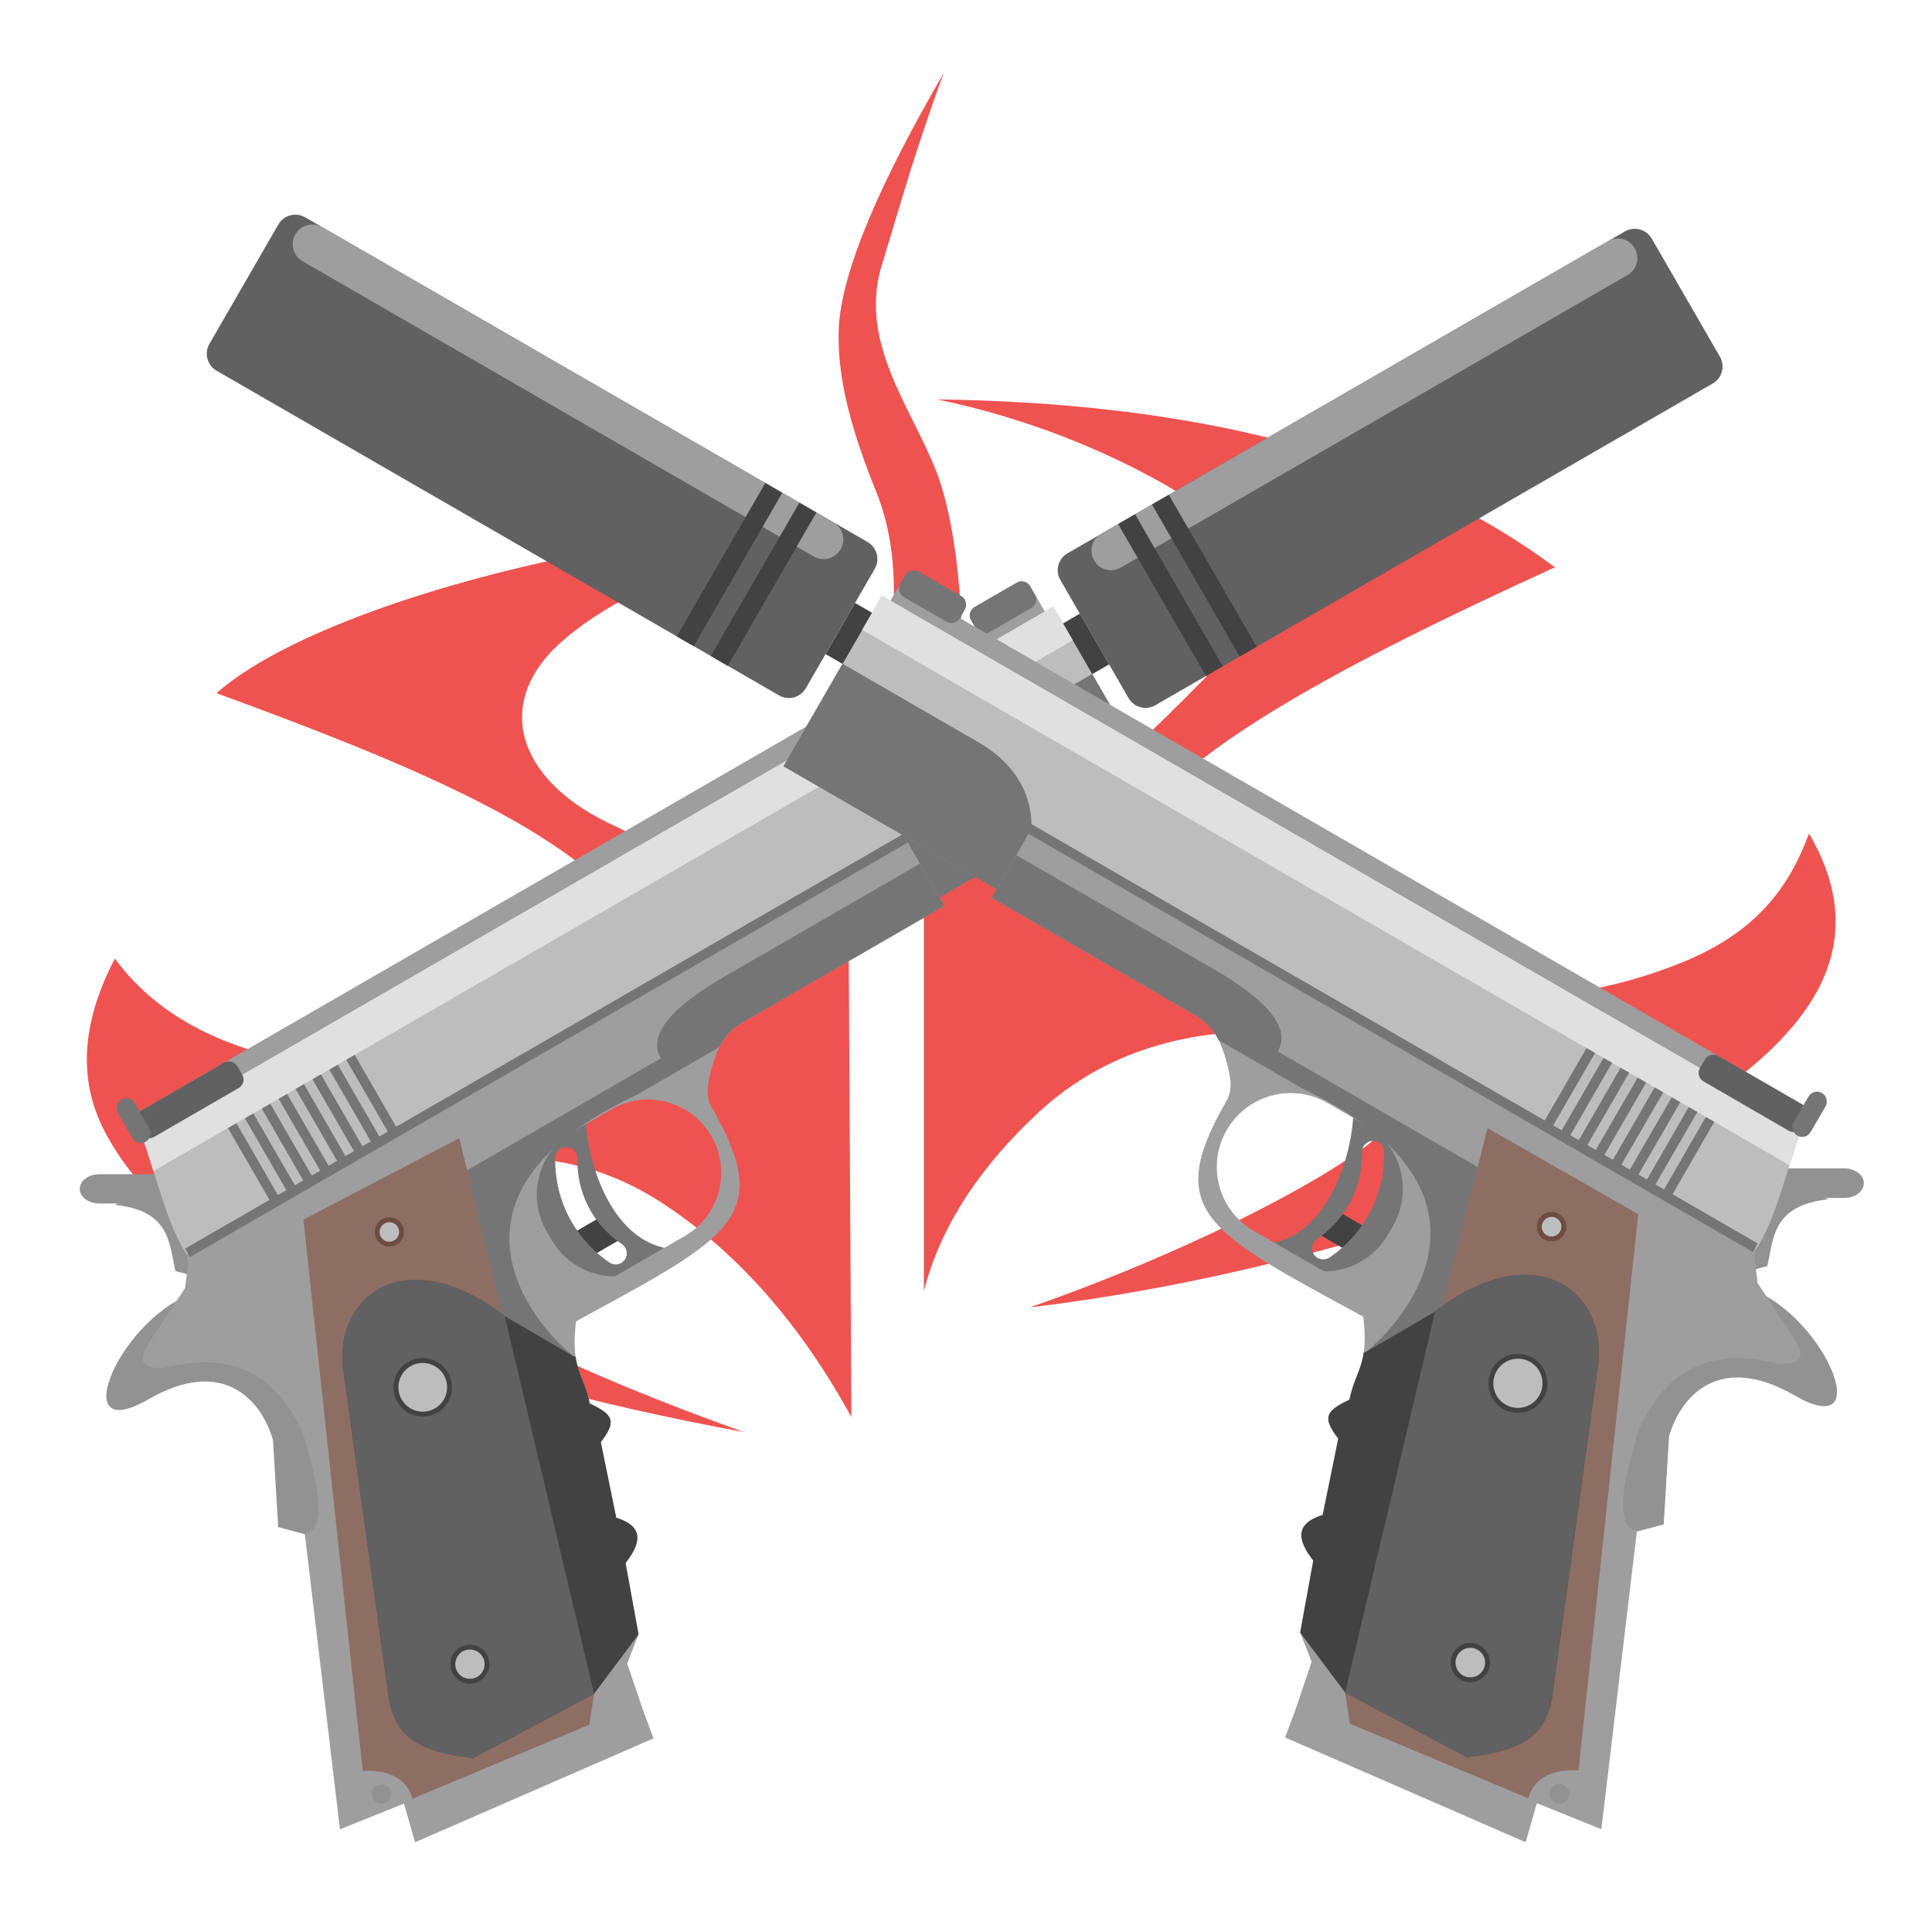 
<svg xmlns="http://www.w3.org/2000/svg" xmlns:xlink="http://www.w3.org/1999/xlink" width="64px" height="64px" viewBox="0 0 64 64" version="1.1">
<g id="surface1">
<path style=" stroke:none;fill-rule:evenodd;fill:rgb(93.725%,32.549%,31.373%);fill-opacity:1;" d="M 31.27 2.406 C 29.223 5.922 27.867 8.961 27.785 10.887 C 27.715 12.613 28.27 14.41 29.031 16.305 C 29.824 18.273 29.906 21.012 28.645 25.539 L 31.594 24.32 C 32.094 22.094 31.852 18.176 31.156 16.012 C 30.449 13.816 28.383 11.508 29.203 8.809 C 29.355 8.316 29.543 7.68 29.762 6.953 C 30.168 5.605 30.684 3.961 31.27 2.406 Z M 27.629 17.371 C 20.105 17.562 10.438 20.09 7.172 22.961 C 13.57 25.305 19.031 27.559 21.016 30.473 C 22.105 32.062 22.613 33.855 20.414 34.621 C 17.18 35.746 13.77 35.828 10.262 35.242 C 7.121 34.723 5.062 33.473 3.805 31.754 C 2.785 33.715 2.504 35.648 3.48 37.504 C 6.102 42.496 14.574 45.582 24.641 47.438 C 19.012 45.422 15.047 43.492 12.844 41.461 C 11.863 40.555 12.031 39.613 13.219 39.145 C 16.449 37.867 19.422 38.176 22.043 39.922 C 24.461 41.531 26.516 43.867 28.203 46.941 L 28.109 30.531 C 25.465 29.617 22.809 28.555 20.137 27.254 C 17.07 25.758 16.34 23.207 18.656 21.211 C 20.664 19.477 23.727 18.398 27.629 17.371 Z M 30.605 29.555 L 30.605 42.77 C 31.129 40.707 32.379 38.738 34.375 36.875 C 35.891 35.465 37.582 34.734 39.355 34.387 C 41.281 34.012 43.395 34.195 45.496 35.039 C 46.629 35.496 46.734 36.285 46.109 37.16 C 45.16 38.484 39.816 41.324 34.113 43.309 C 39.008 42.727 43.895 41.543 48.797 39.914 C 54.582 37.992 58.047 35.875 59.742 33.547 C 61.094 31.688 61.16 29.715 59.926 27.613 C 59.367 29.102 58.434 30.742 55.867 31.82 C 52.148 33.387 48.234 33.328 44.246 32.551 C 42.297 32.172 40.461 31.637 38.73 30.801 C 37.137 30.027 36.375 29.578 37.266 27.887 C 38.824 24.941 44.707 21.902 51.508 18.793 C 46.398 14.969 39.375 13.344 31.043 13.23 C 33.637 13.773 36.004 14.652 38.184 15.828 C 41.672 17.707 42.566 19.75 39.828 22.551 C 36.352 26.109 33.004 28.82 30.605 29.555 Z M 30.605 29.555 "/>
<path style=" stroke:none;fill-rule:nonzero;fill:rgb(25.882%,25.882%,25.882%);fill-opacity:1;" d="M 34.652 20.977 L 35.773 20.328 L 36.742 22.008 L 35.621 22.656 Z M 34.652 20.977 "/>
<path style=" stroke:none;fill-rule:nonzero;fill:rgb(57.647%,57.255%,57.255%);fill-opacity:1;" d="M 6.574 42.785 C 4.012 43.516 2.109 47.973 4.906 46.359 C 7.426 44.902 8.676 46.422 9.043 47.703 L 9.215 50.586 L 10.098 50.824 L 14.102 50.004 L 13.109 43.113 Z M 6.574 42.785 "/>
<path style=" stroke:none;fill-rule:nonzero;fill:rgb(61.961%,61.961%,61.961%);fill-opacity:1;" d="M 4.344 36.98 L 34.285 19.695 L 35.254 21.375 L 5.312 38.66 Z M 4.344 36.98 "/>
<path style=" stroke:none;fill-rule:nonzero;fill:rgb(57.647%,57.255%,57.255%);fill-opacity:1;" d="M 2.879 39.008 C 2.734 39.098 2.641 39.23 2.641 39.383 C 2.641 39.652 2.93 39.867 3.289 39.867 L 3.926 39.867 L 3.797 39.91 C 5.621 40.102 5.605 41.156 5.809 42.105 L 6.25 42.223 L 7.445 40.414 L 6.023 39.711 C 6.133 39.625 6.195 39.512 6.195 39.383 C 6.195 39.113 5.91 38.898 5.551 38.898 L 3.289 38.898 C 3.133 38.898 2.988 38.938 2.879 39.008 Z M 2.879 39.008 "/>
<path style=" stroke:none;fill-rule:nonzero;fill:rgb(25.882%,25.882%,25.882%);fill-opacity:1;" d="M 18.91 40.887 L 20.031 40.238 L 20.516 41.078 L 19.395 41.723 Z M 18.91 40.887 "/>
<path style=" stroke:none;fill-rule:nonzero;fill:rgb(45.882%,45.882%,45.882%);fill-opacity:1;" d="M 17.09 37.086 L 17.027 40.852 L 19.762 43.004 L 22.559 41.391 C 20.379 41.426 19.5 38.68 19.414 37.234 Z M 18.574 38.043 C 18.633 38.012 18.695 37.992 18.762 37.996 C 18.965 37.996 19.125 38.16 19.125 38.363 C 19.109 39.793 19.871 40.723 20.602 41.215 C 20.77 41.328 20.812 41.559 20.699 41.723 C 20.586 41.891 20.359 41.938 20.191 41.824 C 19.297 41.219 18.375 40.051 18.391 38.355 C 18.395 38.227 18.465 38.109 18.574 38.043 Z M 18.574 38.043 "/>
<path style=" stroke:none;fill-rule:nonzero;fill:rgb(74.118%,74.118%,74.118%);fill-opacity:1;" d="M 6.371 41.781 C 5.637 40.988 5.215 39.039 4.668 37.543 L 34.891 20.094 L 38.121 25.691 L 31.402 29.566 L 30.285 30.215 Z M 6.371 41.781 "/>
<path style=" stroke:none;fill-rule:nonzero;fill:rgb(87.843%,87.843%,87.843%);fill-opacity:1;" d="M 4.668 37.543 C 4.812 37.938 4.949 38.363 5.082 38.793 L 35.535 21.211 L 34.891 20.094 Z M 4.668 37.543 "/>
<path style=" stroke:none;fill-rule:nonzero;fill:rgb(38.039%,38.039%,38.039%);fill-opacity:1;" d="M 4.625 36.82 L 7.422 35.203 C 7.578 35.117 7.773 35.168 7.863 35.324 L 8.027 35.602 C 8.113 35.758 8.062 35.957 7.906 36.043 L 5.109 37.66 C 4.953 37.75 4.758 37.695 4.668 37.543 L 4.508 37.262 C 4.418 37.105 4.469 36.91 4.625 36.82 Z M 4.625 36.82 "/>
<path style=" stroke:none;fill-rule:nonzero;fill:rgb(45.882%,45.882%,45.882%);fill-opacity:1;" d="M 31.703 24.918 C 29.746 26.047 29.992 27.77 29.992 27.77 L 31.125 29.73 L 38.121 25.691 L 36.18 22.332 Z M 31.703 24.918 "/>
<path style=" stroke:none;fill-rule:nonzero;fill:rgb(61.961%,61.961%,61.961%);fill-opacity:1;" d="M 6.207 41.504 L 6.23 41.863 L 6.133 42.664 L 4.938 44.473 C 4.543 45.078 4.703 45.355 5.426 45.312 C 6.426 45.109 8.707 44.539 10.043 47.496 C 10.41 48.777 10.773 50.059 10.379 50.66 L 10.098 50.824 L 11.262 60.598 L 13.383 59.746 L 13.75 61.027 L 21.648 57.586 L 21.305 56.664 L 20.777 55.105 L 21.152 54.141 L 20.723 51.777 C 21.41 50.906 21.117 50.496 20.414 50.277 L 19.902 47.773 C 20.426 47.09 20.336 46.867 19.535 46.492 C 19.332 45.492 18.891 45.375 19.082 43.77 C 24.184 40.988 25.68 40.332 23.582 36.695 C 23.34 36.277 23.457 35.836 23.574 35.395 C 23.754 34.73 24.012 34.211 24.57 33.887 L 31.285 30.008 L 30.961 29.449 L 30.801 29.168 L 29.992 27.77 Z M 18.996 37.477 L 20.254 36.75 C 21.418 36.078 22.895 36.477 23.566 37.637 C 24.234 38.801 23.84 40.277 22.68 40.949 L 20.371 42.281 C 19.531 42.281 18.719 41.848 18.27 41.066 L 18.109 40.789 C 17.438 39.625 17.832 38.148 18.996 37.477 Z M 18.996 37.477 "/>
<path style=" stroke:none;fill-rule:nonzero;fill:rgb(45.882%,45.882%,45.882%);fill-opacity:1;" d="M 24.043 32.324 C 21.871 33.578 21.531 34.441 21.891 35.059 L 15.176 38.938 C 13.801 42.785 15.816 44.27 19.008 44.934 C 17.641 43.855 14.055 39.582 21.094 36.266 L 22.215 35.621 L 23.832 34.684 C 24 34.352 24.23 34.082 24.57 33.887 L 31.285 30.008 L 30.961 29.449 L 30.801 29.168 L 30.477 28.609 Z M 12.938 40.23 L 13.258 40.789 L 13.82 40.465 L 13.496 39.906 Z M 12.938 40.23 "/>
<path style=" stroke:none;fill-rule:nonzero;fill:rgb(55.294%,43.137%,38.824%);fill-opacity:1;" d="M 12.016 58.668 L 10.051 40.402 L 15.215 37.703 L 19.68 56.109 L 19.523 57.133 L 13.664 59.586 C 13.473 58.859 12.77 58.617 12.016 58.668 Z M 12.016 58.668 "/>
<path style=" stroke:none;fill-rule:nonzero;fill:rgb(25.882%,25.882%,25.882%);fill-opacity:1;" d="M 11.355 45.246 L 12.887 56.301 C 13.094 57.301 13.555 58.012 15.68 58.234 L 19.68 56.109 L 21.152 54.141 L 20.723 51.777 C 21.41 50.906 21.117 50.496 20.414 50.277 L 19.902 47.773 C 20.426 47.09 20.336 46.867 19.535 46.492 C 19.398 45.816 19.152 45.543 19.066 44.941 L 19.008 44.934 L 16.758 43.621 C 13.422 41.07 11.141 42.941 11.355 45.246 Z M 11.355 45.246 "/>
<path style=" stroke:none;fill-rule:nonzero;fill:rgb(38.039%,38.039%,38.039%);fill-opacity:1;" d="M 12.551 42.699 C 11.703 43.18 11.254 44.164 11.355 45.246 L 12.887 56.301 C 13.094 57.301 13.555 58.012 15.68 58.234 L 19.68 56.109 L 16.719 43.59 C 14.965 42.266 13.504 42.16 12.551 42.699 Z M 12.551 42.699 "/>
<path style=" stroke:none;fill-rule:nonzero;fill:rgb(57.647%,57.255%,57.255%);fill-opacity:1;" d="M 12.48 59.148 C 12.633 59.059 12.832 59.113 12.922 59.266 C 13.008 59.422 12.957 59.621 12.801 59.707 C 12.648 59.797 12.449 59.746 12.359 59.59 C 12.273 59.438 12.324 59.238 12.48 59.148 Z M 12.48 59.148 "/>
<path style=" stroke:none;fill-rule:nonzero;fill:rgb(25.882%,25.882%,25.882%);fill-opacity:1;" d="M 13.52 45.117 C 13.98 44.848 14.574 45.008 14.844 45.473 C 15.109 45.934 14.953 46.527 14.488 46.797 C 14.023 47.062 13.43 46.906 13.164 46.441 C 12.895 45.977 13.055 45.383 13.52 45.117 Z M 13.52 45.117 "/>
<path style=" stroke:none;fill-rule:nonzero;fill:rgb(25.882%,25.882%,25.882%);fill-opacity:1;" d="M 15.242 54.566 C 15.555 54.391 15.949 54.496 16.125 54.805 C 16.305 55.113 16.199 55.508 15.891 55.688 C 15.582 55.867 15.188 55.758 15.008 55.449 C 14.828 55.141 14.934 54.746 15.242 54.566 Z M 15.242 54.566 "/>
<path style=" stroke:none;fill-rule:nonzero;fill:rgb(42.745%,29.804%,25.49%);fill-opacity:1;" d="M 12.656 40.391 C 12.887 40.258 13.184 40.336 13.316 40.57 C 13.453 40.801 13.371 41.098 13.141 41.23 C 12.91 41.363 12.613 41.285 12.48 41.055 C 12.344 40.82 12.426 40.527 12.656 40.391 Z M 12.656 40.391 "/>
<path style=" stroke:none;fill-rule:nonzero;fill:rgb(45.882%,45.882%,45.882%);fill-opacity:1;" d="M 32.285 20.105 L 33.684 19.297 C 33.836 19.207 34.035 19.262 34.125 19.414 L 34.285 19.695 C 34.375 19.852 34.32 20.047 34.168 20.137 L 32.77 20.945 C 32.613 21.035 32.418 20.98 32.328 20.828 L 32.164 20.547 C 32.078 20.391 32.129 20.195 32.285 20.105 Z M 32.285 20.105 "/>
<path style=" stroke:none;fill-rule:nonzero;fill:rgb(45.882%,45.882%,45.882%);fill-opacity:1;" d="M 4.023 36.422 C 4.176 36.332 4.375 36.387 4.465 36.539 L 4.949 37.379 C 5.035 37.535 4.984 37.73 4.828 37.82 C 4.676 37.91 4.477 37.859 4.387 37.703 L 3.902 36.863 C 3.812 36.711 3.867 36.512 4.023 36.422 Z M 4.023 36.422 "/>
<path style=" stroke:none;fill-rule:nonzero;fill:rgb(45.882%,45.882%,45.882%);fill-opacity:1;" d="M 6.129 41.363 L 30.051 27.551 L 30.215 27.828 L 6.289 41.641 Z M 6.129 41.363 "/>
<path style=" stroke:none;fill-rule:nonzero;fill:rgb(45.882%,45.882%,45.882%);fill-opacity:1;" d="M 7.551 37.367 L 7.832 37.207 L 9.285 39.727 L 9.008 39.887 Z M 7.551 37.367 "/>
<path style=" stroke:none;fill-rule:nonzero;fill:rgb(45.882%,45.882%,45.882%);fill-opacity:1;" d="M 8.113 37.047 L 8.391 36.883 L 9.848 39.402 L 9.566 39.562 Z M 8.113 37.047 "/>
<path style=" stroke:none;fill-rule:nonzero;fill:rgb(45.882%,45.882%,45.882%);fill-opacity:1;" d="M 8.672 36.723 L 8.953 36.562 L 10.406 39.078 L 10.125 39.242 Z M 8.672 36.723 "/>
<path style=" stroke:none;fill-rule:nonzero;fill:rgb(45.882%,45.882%,45.882%);fill-opacity:1;" d="M 9.23 36.398 L 9.512 36.238 L 10.965 38.758 L 10.688 38.918 Z M 9.23 36.398 "/>
<path style=" stroke:none;fill-rule:nonzero;fill:rgb(45.882%,45.882%,45.882%);fill-opacity:1;" d="M 9.793 36.074 L 10.07 35.914 L 11.523 38.434 L 11.246 38.594 Z M 9.793 36.074 "/>
<path style=" stroke:none;fill-rule:nonzero;fill:rgb(45.882%,45.882%,45.882%);fill-opacity:1;" d="M 10.352 35.754 L 10.629 35.59 L 12.086 38.109 L 11.805 38.27 Z M 10.352 35.754 "/>
<path style=" stroke:none;fill-rule:nonzero;fill:rgb(45.882%,45.882%,45.882%);fill-opacity:1;" d="M 10.91 35.43 L 11.191 35.27 L 12.645 37.785 L 12.363 37.949 Z M 10.91 35.43 "/>
<path style=" stroke:none;fill-rule:nonzero;fill:rgb(45.882%,45.882%,45.882%);fill-opacity:1;" d="M 11.469 35.105 L 11.75 34.945 L 13.203 37.465 L 12.926 37.625 Z M 11.469 35.105 "/>
<path style=" stroke:none;fill-rule:nonzero;fill:rgb(45.882%,45.882%,45.882%);fill-opacity:1;" d="M 31.703 24.918 C 29.746 26.047 29.992 27.77 29.992 27.77 L 31.125 29.73 L 38.121 25.691 L 36.18 22.332 Z M 31.703 24.918 "/>
<path style=" stroke:none;fill-rule:nonzero;fill:rgb(74.118%,74.118%,74.118%);fill-opacity:1;" d="M 13.598 45.258 C 13.984 45.035 14.48 45.168 14.703 45.551 C 14.926 45.938 14.793 46.434 14.406 46.656 C 14.02 46.879 13.527 46.746 13.305 46.359 C 13.082 45.973 13.215 45.48 13.598 45.258 Z M 13.598 45.258 "/>
<path style=" stroke:none;fill-rule:nonzero;fill:rgb(74.118%,74.118%,74.118%);fill-opacity:1;" d="M 15.324 54.707 C 15.555 54.574 15.852 54.652 15.988 54.887 C 16.121 55.117 16.043 55.414 15.809 55.547 C 15.578 55.68 15.281 55.602 15.148 55.371 C 15.012 55.137 15.094 54.84 15.324 54.707 Z M 15.324 54.707 "/>
<path style=" stroke:none;fill-rule:nonzero;fill:rgb(74.118%,74.118%,74.118%);fill-opacity:1;" d="M 12.738 40.531 C 12.891 40.441 13.09 40.496 13.18 40.648 C 13.266 40.805 13.215 41.004 13.059 41.09 C 12.906 41.18 12.707 41.129 12.617 40.973 C 12.527 40.82 12.582 40.621 12.738 40.531 Z M 12.738 40.531 "/>
<path style=" stroke:none;fill-rule:nonzero;fill:rgb(38.039%,38.039%,38.039%);fill-opacity:1;" d="M 35.363 18.328 L 53.832 7.664 C 54.141 7.488 54.535 7.594 54.715 7.902 L 56.977 11.82 C 57.152 12.129 57.047 12.523 56.738 12.703 L 38.27 23.363 C 37.961 23.543 37.566 23.438 37.387 23.129 L 35.125 19.211 C 34.945 18.902 35.055 18.508 35.363 18.328 Z M 35.363 18.328 "/>
<path style=" stroke:none;fill-rule:nonzero;fill:rgb(61.961%,61.961%,61.961%);fill-opacity:1;" d="M 36.48 17.684 L 53.27 7.988 C 53.578 7.809 53.977 7.914 54.152 8.227 C 54.332 8.535 54.227 8.93 53.918 9.109 L 37.129 18.801 C 36.816 18.98 36.422 18.875 36.246 18.566 C 36.066 18.254 36.172 17.859 36.48 17.684 Z M 36.48 17.684 "/>
<path style=" stroke:none;fill-rule:nonzero;fill:rgb(25.882%,25.882%,25.882%);fill-opacity:1;" d="M 37.039 17.359 L 37.602 17.035 L 40.508 22.074 L 39.949 22.395 Z M 37.039 17.359 "/>
<path style=" stroke:none;fill-rule:nonzero;fill:rgb(25.882%,25.882%,25.882%);fill-opacity:1;" d="M 38.16 16.711 L 38.719 16.391 L 41.629 21.426 L 41.066 21.75 Z M 38.16 16.711 "/>
<path style=" stroke:none;fill-rule:nonzero;fill:rgb(25.882%,25.882%,25.882%);fill-opacity:1;" d="M 29.453 20.625 L 28.324 19.973 L 27.348 21.668 L 28.477 22.32 Z M 29.453 20.625 "/>
<path style=" stroke:none;fill-rule:nonzero;fill:rgb(57.647%,57.255%,57.255%);fill-opacity:1;" d="M 57.777 42.625 C 60.359 43.363 62.281 47.859 59.457 46.23 C 56.918 44.762 55.656 46.293 55.289 47.586 L 55.113 50.496 L 54.223 50.734 L 50.184 49.906 L 51.184 42.957 Z M 57.777 42.625 "/>
<path style=" stroke:none;fill-rule:nonzero;fill:rgb(61.961%,61.961%,61.961%);fill-opacity:1;" d="M 60.027 36.773 L 29.824 19.336 L 28.844 21.027 L 59.047 38.465 Z M 60.027 36.773 "/>
<path style=" stroke:none;fill-rule:nonzero;fill:rgb(57.647%,57.255%,57.255%);fill-opacity:1;" d="M 61.508 38.816 C 61.652 38.906 61.742 39.039 61.742 39.191 C 61.742 39.465 61.453 39.684 61.09 39.684 L 60.449 39.684 L 60.578 39.727 C 58.738 39.918 58.754 40.98 58.547 41.941 L 58.102 42.059 L 56.898 40.234 L 58.332 39.527 C 58.223 39.438 58.156 39.32 58.156 39.191 C 58.156 38.922 58.449 38.703 58.809 38.703 L 61.09 38.703 C 61.25 38.703 61.395 38.746 61.508 38.816 Z M 61.508 38.816 "/>
<path style=" stroke:none;fill-rule:nonzero;fill:rgb(25.882%,25.882%,25.882%);fill-opacity:1;" d="M 45.332 40.707 L 44.203 40.059 L 43.715 40.902 L 44.844 41.555 Z M 45.332 40.707 "/>
<path style=" stroke:none;fill-rule:nonzero;fill:rgb(45.882%,45.882%,45.882%);fill-opacity:1;" d="M 47.168 36.875 L 47.234 40.676 L 44.477 42.848 L 41.652 41.219 C 43.852 41.254 44.738 38.484 44.824 37.027 Z M 45.672 37.844 C 45.613 37.809 45.547 37.793 45.484 37.793 C 45.277 37.797 45.113 37.961 45.117 38.168 C 45.129 39.609 44.363 40.547 43.629 41.043 C 43.457 41.156 43.414 41.387 43.527 41.555 C 43.641 41.727 43.871 41.77 44.043 41.656 C 44.941 41.047 45.871 39.871 45.855 38.16 C 45.855 38.027 45.785 37.906 45.672 37.844 Z M 45.672 37.844 "/>
<path style=" stroke:none;fill-rule:nonzero;fill:rgb(74.118%,74.118%,74.118%);fill-opacity:1;" d="M 57.984 41.613 C 58.723 40.812 59.148 38.844 59.699 37.336 L 29.215 19.734 L 25.957 25.383 L 32.73 29.293 L 33.859 29.945 Z M 57.984 41.613 "/>
<path style=" stroke:none;fill-rule:nonzero;fill:rgb(87.843%,87.843%,87.843%);fill-opacity:1;" d="M 59.699 37.336 C 59.555 37.734 59.418 38.168 59.281 38.602 L 28.562 20.863 L 29.215 19.734 Z M 59.699 37.336 "/>
<path style=" stroke:none;fill-rule:nonzero;fill:rgb(38.039%,38.039%,38.039%);fill-opacity:1;" d="M 59.742 36.609 L 56.922 34.98 C 56.766 34.891 56.566 34.941 56.477 35.098 L 56.312 35.383 C 56.223 35.535 56.277 35.734 56.434 35.824 L 59.254 37.457 C 59.41 37.547 59.609 37.492 59.699 37.336 L 59.863 37.055 C 59.953 36.898 59.898 36.699 59.742 36.609 Z M 59.742 36.609 "/>
<path style=" stroke:none;fill-rule:nonzero;fill:rgb(45.882%,45.882%,45.882%);fill-opacity:1;" d="M 32.426 24.602 C 34.402 25.742 34.152 27.48 34.152 27.48 L 33.012 29.457 L 25.957 25.383 L 27.91 21.992 Z M 32.426 24.602 "/>
<path style=" stroke:none;fill-rule:nonzero;fill:rgb(61.961%,61.961%,61.961%);fill-opacity:1;" d="M 58.145 41.332 L 58.125 41.695 L 58.223 42.504 L 59.426 44.328 C 59.828 44.938 59.664 45.219 58.938 45.176 C 57.926 44.969 55.625 44.395 54.277 47.379 C 53.91 48.672 53.539 49.965 53.941 50.57 L 54.223 50.734 L 53.047 60.594 L 50.91 59.734 L 50.539 61.027 L 42.57 57.555 L 42.918 56.625 L 43.449 55.051 L 43.07 54.082 L 43.504 51.695 C 42.809 50.816 43.109 50.406 43.816 50.184 L 44.332 47.656 C 43.805 46.969 43.895 46.742 44.703 46.367 C 44.91 45.355 45.352 45.238 45.16 43.617 C 40.012 40.816 38.504 40.152 40.621 36.484 C 40.867 36.059 40.746 35.613 40.629 35.168 C 40.449 34.5 40.188 33.977 39.625 33.648 L 32.848 29.738 L 33.176 29.172 L 33.34 28.891 L 34.152 27.48 Z M 45.246 37.273 L 43.977 36.539 C 42.805 35.863 41.316 36.262 40.637 37.434 C 39.961 38.605 40.359 40.094 41.531 40.773 L 43.863 42.117 C 44.707 42.117 45.523 41.68 45.98 40.895 L 46.141 40.613 C 46.82 39.438 46.422 37.949 45.246 37.273 Z M 45.246 37.273 "/>
<path style=" stroke:none;fill-rule:nonzero;fill:rgb(45.882%,45.882%,45.882%);fill-opacity:1;" d="M 40.156 32.074 C 42.348 33.34 42.688 34.207 42.328 34.832 L 49.102 38.746 C 50.488 42.629 48.453 44.125 45.234 44.793 C 46.613 43.707 50.23 39.398 43.129 36.051 L 42 35.398 L 40.367 34.453 C 40.199 34.121 39.969 33.848 39.625 33.648 L 32.848 29.738 L 33.176 29.172 L 33.34 28.891 L 33.664 28.328 Z M 51.359 40.047 L 51.035 40.613 L 50.469 40.285 L 50.797 39.723 Z M 51.359 40.047 "/>
<path style=" stroke:none;fill-rule:nonzero;fill:rgb(55.294%,43.137%,38.824%);fill-opacity:1;" d="M 52.289 58.648 L 54.27 40.223 L 49.277 37.371 L 44.559 56.066 L 44.715 57.098 L 50.625 59.57 C 50.82 58.84 51.527 58.594 52.289 58.648 Z M 52.289 58.648 "/>
<path style=" stroke:none;fill-rule:nonzero;fill:rgb(25.882%,25.882%,25.882%);fill-opacity:1;" d="M 52.953 45.109 L 51.41 56.262 C 51.203 57.27 50.738 57.984 48.59 58.207 L 44.559 56.066 L 43.07 54.082 L 43.504 51.695 C 42.809 50.816 43.109 50.406 43.816 50.184 L 44.332 47.656 C 43.805 46.969 43.895 46.742 44.703 46.367 C 44.84 45.684 45.09 45.406 45.176 44.801 L 45.234 44.793 L 47.504 43.469 C 50.871 40.895 53.168 42.781 52.953 45.109 Z M 52.953 45.109 "/>
<path style=" stroke:none;fill-rule:nonzero;fill:rgb(38.039%,38.039%,38.039%);fill-opacity:1;" d="M 51.75 42.539 C 52.602 43.023 53.055 44.02 52.953 45.109 L 51.41 56.262 C 51.203 57.27 50.738 57.984 48.59 58.207 L 44.559 56.066 L 47.543 43.438 C 49.312 42.102 50.785 41.996 51.75 42.539 Z M 51.75 42.539 "/>
<path style=" stroke:none;fill-rule:nonzero;fill:rgb(57.647%,57.255%,57.255%);fill-opacity:1;" d="M 51.82 59.133 C 51.664 59.043 51.465 59.098 51.375 59.25 C 51.285 59.406 51.34 59.605 51.496 59.695 C 51.652 59.785 51.852 59.734 51.941 59.578 C 52.031 59.422 51.977 59.223 51.82 59.133 Z M 51.82 59.133 "/>
<path style=" stroke:none;fill-rule:nonzero;fill:rgb(25.882%,25.882%,25.882%);fill-opacity:1;" d="M 50.773 44.977 C 50.305 44.707 49.707 44.867 49.438 45.336 C 49.168 45.805 49.328 46.402 49.793 46.672 C 50.262 46.941 50.859 46.781 51.129 46.312 C 51.398 45.848 51.238 45.246 50.773 44.977 Z M 50.773 44.977 "/>
<path style=" stroke:none;fill-rule:nonzero;fill:rgb(25.882%,25.882%,25.882%);fill-opacity:1;" d="M 49.031 54.512 C 48.719 54.332 48.32 54.438 48.141 54.75 C 47.961 55.062 48.066 55.461 48.379 55.641 C 48.691 55.82 49.09 55.715 49.27 55.402 C 49.449 55.09 49.344 54.691 49.031 54.512 Z M 49.031 54.512 "/>
<path style=" stroke:none;fill-rule:nonzero;fill:rgb(42.745%,29.804%,25.49%);fill-opacity:1;" d="M 51.641 40.211 C 51.41 40.078 51.109 40.156 50.973 40.391 C 50.84 40.625 50.918 40.922 51.152 41.059 C 51.387 41.191 51.688 41.113 51.82 40.879 C 51.957 40.645 51.875 40.348 51.641 40.211 Z M 51.641 40.211 "/>
<path style=" stroke:none;fill-rule:nonzero;fill:rgb(45.882%,45.882%,45.882%);fill-opacity:1;" d="M 31.844 19.746 L 30.43 18.934 C 30.277 18.844 30.078 18.895 29.984 19.051 L 29.824 19.336 C 29.734 19.492 29.785 19.691 29.941 19.781 L 31.355 20.594 C 31.512 20.684 31.711 20.633 31.801 20.477 L 31.961 20.191 C 32.051 20.035 32 19.836 31.844 19.746 Z M 31.844 19.746 "/>
<path style=" stroke:none;fill-rule:nonzero;fill:rgb(45.882%,45.882%,45.882%);fill-opacity:1;" d="M 60.352 36.207 C 60.195 36.117 59.996 36.172 59.906 36.328 L 59.418 37.172 C 59.328 37.328 59.383 37.527 59.535 37.617 C 59.691 37.707 59.891 37.656 59.98 37.5 L 60.473 36.652 C 60.562 36.496 60.508 36.297 60.352 36.207 Z M 60.352 36.207 "/>
<path style=" stroke:none;fill-rule:nonzero;fill:rgb(45.882%,45.882%,45.882%);fill-opacity:1;" d="M 58.227 41.191 L 34.094 27.258 L 33.93 27.539 L 58.066 41.473 Z M 58.227 41.191 "/>
<path style=" stroke:none;fill-rule:nonzero;fill:rgb(45.882%,45.882%,45.882%);fill-opacity:1;" d="M 56.789 37.16 L 56.508 37 L 55.043 39.539 L 55.324 39.703 Z M 56.789 37.16 "/>
<path style=" stroke:none;fill-rule:nonzero;fill:rgb(45.882%,45.882%,45.882%);fill-opacity:1;" d="M 56.227 36.836 L 55.941 36.672 L 54.477 39.215 L 54.758 39.375 Z M 56.227 36.836 "/>
<path style=" stroke:none;fill-rule:nonzero;fill:rgb(45.882%,45.882%,45.882%);fill-opacity:1;" d="M 55.66 36.512 L 55.379 36.348 L 53.91 38.887 L 54.195 39.051 Z M 55.66 36.512 "/>
<path style=" stroke:none;fill-rule:nonzero;fill:rgb(45.882%,45.882%,45.882%);fill-opacity:1;" d="M 55.098 36.184 L 54.812 36.02 L 53.348 38.562 L 53.629 38.723 Z M 55.098 36.184 "/>
<path style=" stroke:none;fill-rule:nonzero;fill:rgb(45.882%,45.882%,45.882%);fill-opacity:1;" d="M 54.531 35.859 L 54.25 35.695 L 52.781 38.234 L 53.066 38.398 Z M 54.531 35.859 "/>
<path style=" stroke:none;fill-rule:nonzero;fill:rgb(45.882%,45.882%,45.882%);fill-opacity:1;" d="M 53.969 35.531 L 53.684 35.371 L 52.219 37.91 L 52.5 38.074 Z M 53.969 35.531 "/>
<path style=" stroke:none;fill-rule:nonzero;fill:rgb(45.882%,45.882%,45.882%);fill-opacity:1;" d="M 53.402 35.207 L 53.121 35.043 L 51.652 37.582 L 51.938 37.746 Z M 53.402 35.207 "/>
<path style=" stroke:none;fill-rule:nonzero;fill:rgb(45.882%,45.882%,45.882%);fill-opacity:1;" d="M 52.84 34.879 L 52.555 34.719 L 51.09 37.258 L 51.371 37.422 Z M 52.84 34.879 "/>
<path style=" stroke:none;fill-rule:nonzero;fill:rgb(45.882%,45.882%,45.882%);fill-opacity:1;" d="M 32.426 24.602 C 34.402 25.742 34.152 27.48 34.152 27.48 L 33.012 29.457 L 25.957 25.383 L 27.91 21.992 Z M 32.426 24.602 "/>
<path style=" stroke:none;fill-rule:nonzero;fill:rgb(74.118%,74.118%,74.118%);fill-opacity:1;" d="M 50.691 45.117 C 50.301 44.895 49.801 45.027 49.578 45.418 C 49.352 45.809 49.484 46.305 49.875 46.531 C 50.266 46.754 50.766 46.621 50.988 46.23 C 51.215 45.844 51.082 45.344 50.691 45.117 Z M 50.691 45.117 "/>
<path style=" stroke:none;fill-rule:nonzero;fill:rgb(74.118%,74.118%,74.118%);fill-opacity:1;" d="M 48.949 54.652 C 48.715 54.516 48.418 54.598 48.281 54.832 C 48.148 55.066 48.227 55.363 48.461 55.5 C 48.695 55.633 48.992 55.555 49.129 55.32 C 49.266 55.086 49.184 54.789 48.949 54.652 Z M 48.949 54.652 "/>
<path style=" stroke:none;fill-rule:nonzero;fill:rgb(74.118%,74.118%,74.118%);fill-opacity:1;" d="M 51.562 40.352 C 51.406 40.262 51.207 40.316 51.117 40.473 C 51.027 40.629 51.078 40.828 51.234 40.918 C 51.391 41.008 51.59 40.953 51.68 40.797 C 51.77 40.641 51.715 40.441 51.562 40.352 Z M 51.562 40.352 "/>
<path style=" stroke:none;fill-rule:nonzero;fill:rgb(38.039%,38.039%,38.039%);fill-opacity:1;" d="M 28.738 17.953 L 10.109 7.199 C 9.797 7.02 9.398 7.125 9.219 7.438 L 6.938 11.391 C 6.758 11.703 6.863 12.102 7.176 12.281 L 25.805 23.035 C 26.117 23.215 26.516 23.109 26.695 22.797 L 28.977 18.844 C 29.156 18.535 29.051 18.137 28.738 17.953 Z M 28.738 17.953 "/>
<path style=" stroke:none;fill-rule:nonzero;fill:rgb(61.961%,61.961%,61.961%);fill-opacity:1;" d="M 27.609 17.305 L 10.672 7.523 C 10.359 7.344 9.961 7.453 9.781 7.766 C 9.602 8.074 9.711 8.473 10.02 8.652 L 26.957 18.434 C 27.27 18.613 27.668 18.504 27.848 18.195 C 28.027 17.883 27.922 17.484 27.609 17.305 Z M 27.609 17.305 "/>
<path style=" stroke:none;fill-rule:nonzero;fill:rgb(25.882%,25.882%,25.882%);fill-opacity:1;" d="M 27.043 16.977 L 26.48 16.652 L 23.547 21.73 L 24.109 22.059 Z M 27.043 16.977 "/>
<path style=" stroke:none;fill-rule:nonzero;fill:rgb(25.882%,25.882%,25.882%);fill-opacity:1;" d="M 25.914 16.324 L 25.352 16 L 22.418 21.082 L 22.98 21.406 Z M 25.914 16.324 "/>
</g>
</svg>
